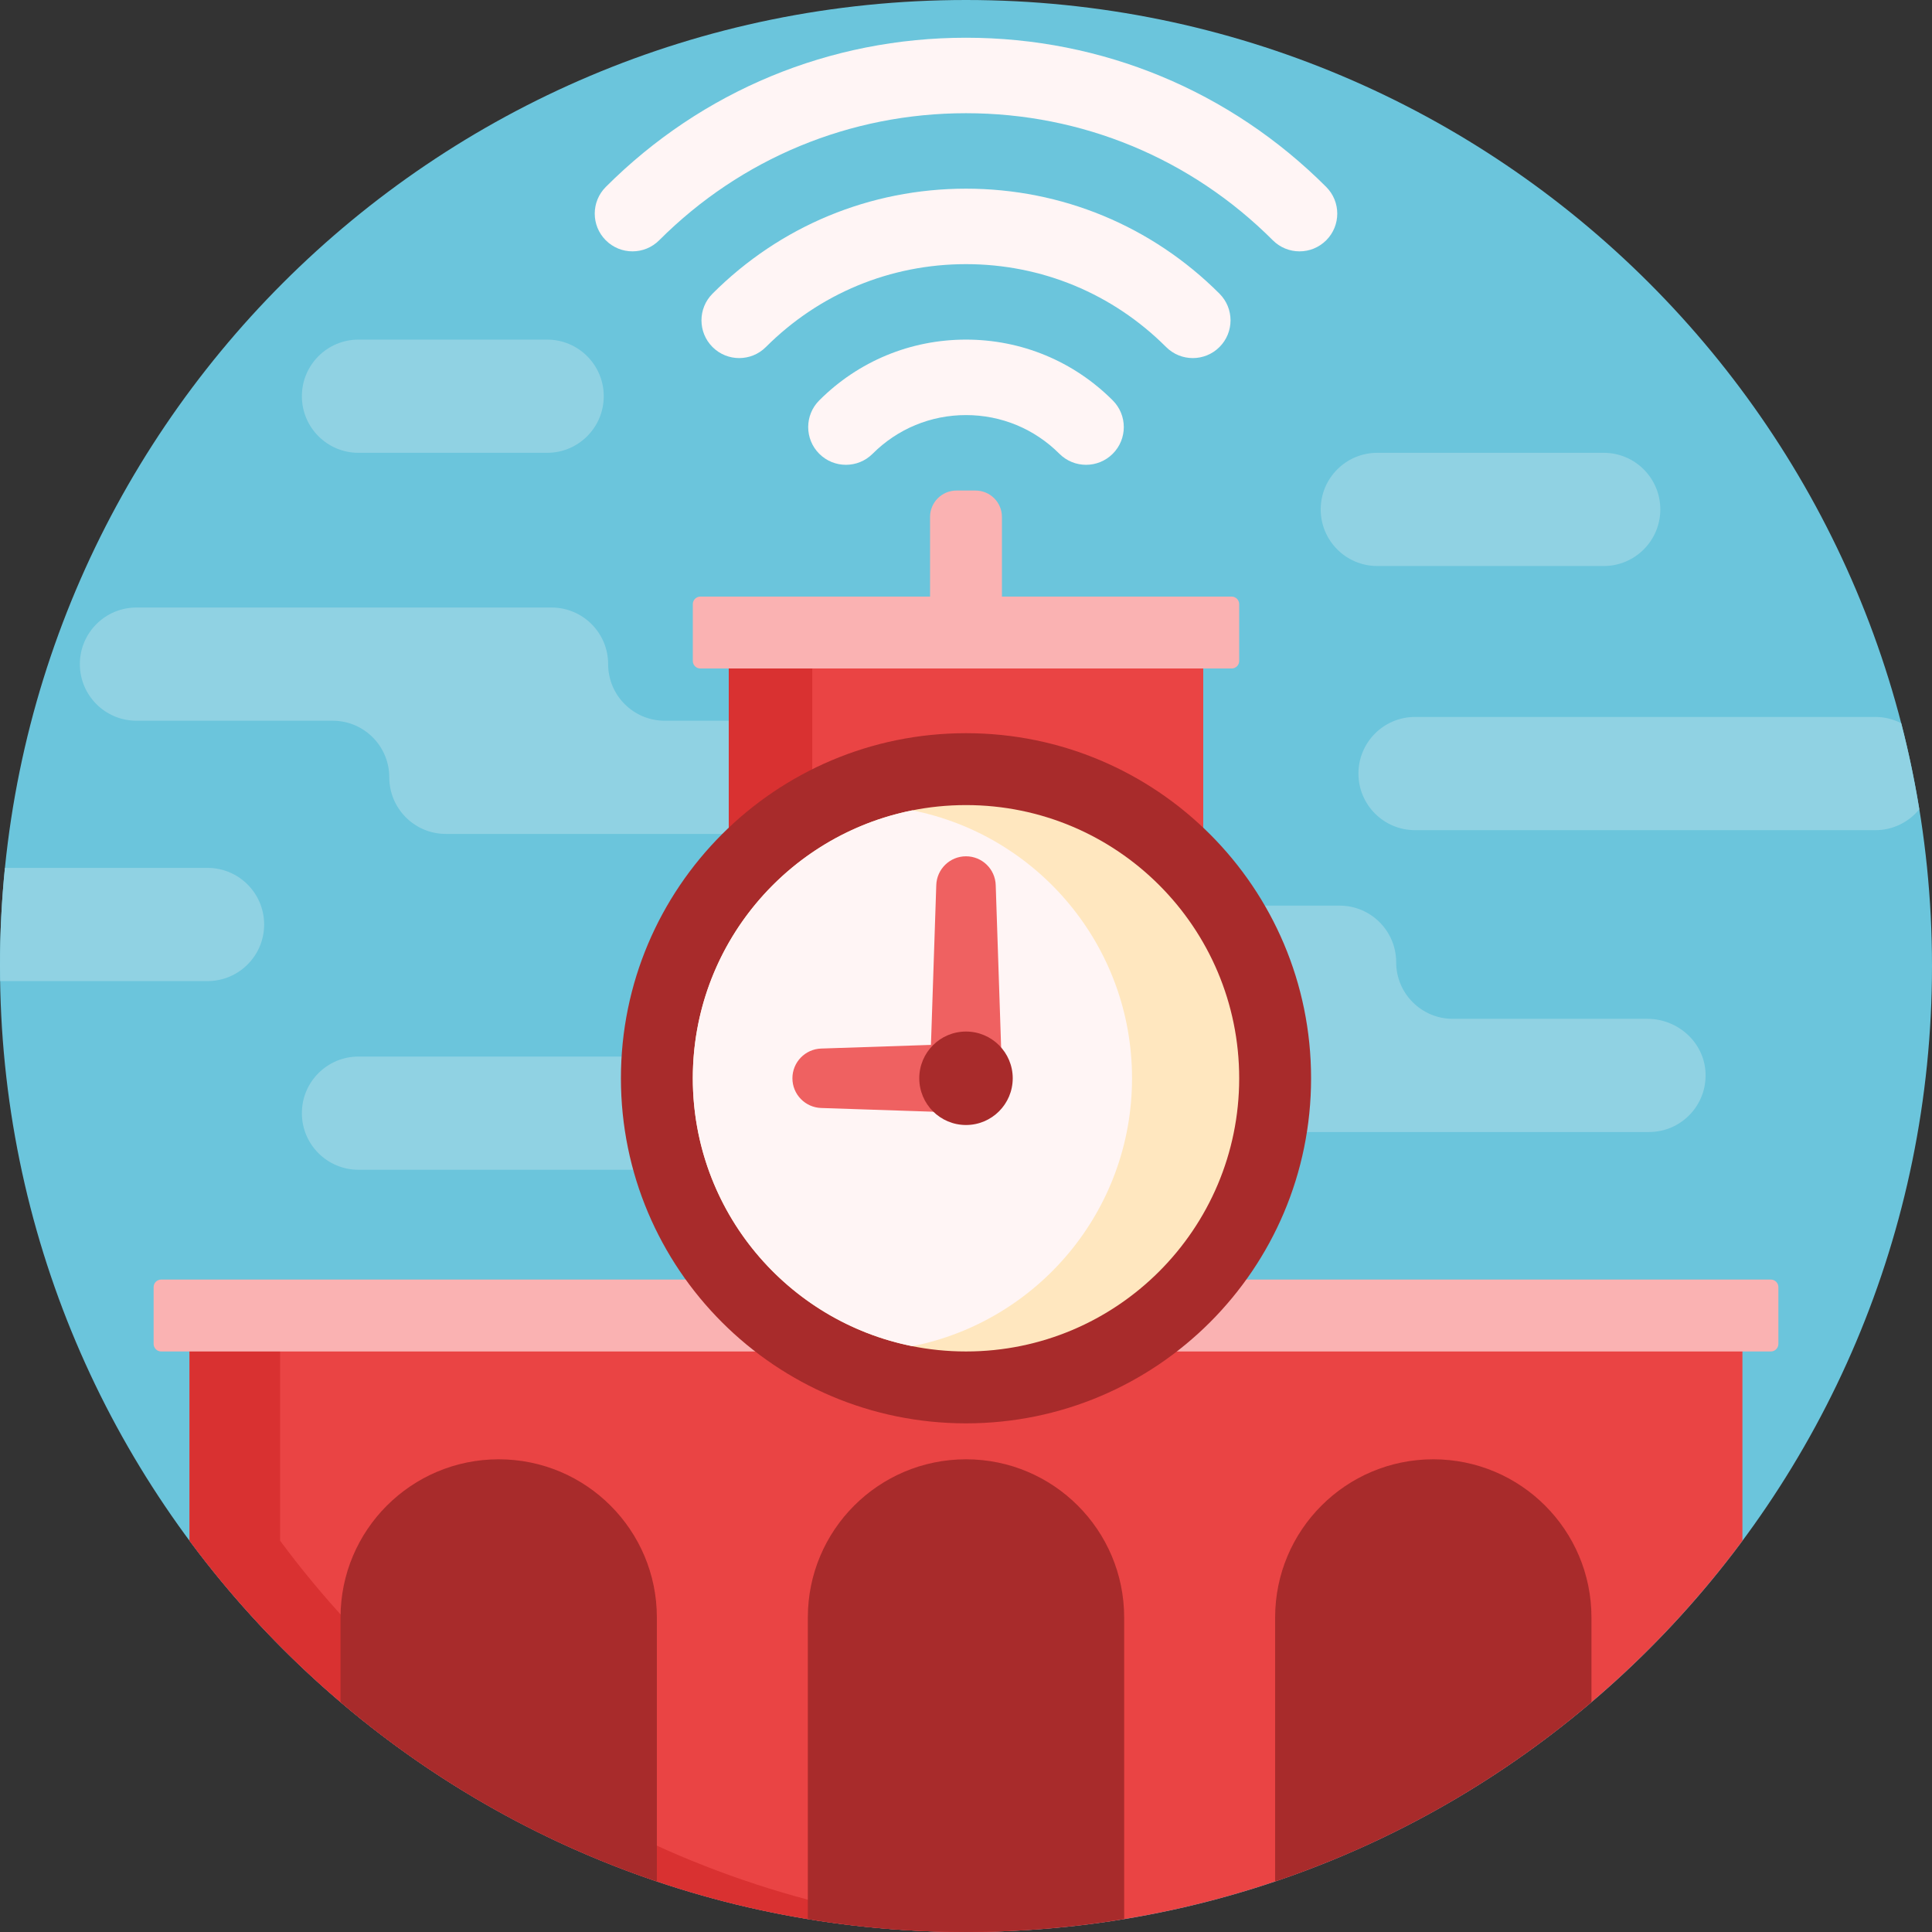 <?xml version="1.0" encoding="iso-8859-1"?>
<!-- Generator: Adobe Illustrator 19.0.0, SVG Export Plug-In . SVG Version: 6.00 Build 0)  -->
<svg version="1.1" id="Capa_1" xmlns="http://www.w3.org/2000/svg" xmlns:xlink="http://www.w3.org/1999/xlink" x="0px" y="0px"
	 viewBox="0 0 512 512" style="enable-background:new 0 0 512 512;" xml:space="preserve">
<rect x="0" y="0" width="512" height="512" fill="#333333" stroke="none"/>
<path style="fill:#6BC5DC;" d="M512,256c0,141.385-114.615,256-256,256S0,397.385,0,256S114.615,0,256,0S512,114.615,512,256z"/>
<path style="fill:#90D2E3;" d="M210,295c0,8.284-6.716,15-15,15H95c-8.284,0-15-6.716-15-15s6.716-15,15-15h100
	C203.284,280,210,286.716,210,295z M436.576,270H385c-8.284,0-15-6.716-15-15s-6.716-15-15-15H245c-8.284,0-15,6.716-15,15
	s6.716,15,15,15h52c8.284,0,15,6.716,15,15s6.716,15,15,15h110c8.525,0,15.389-7.111,14.983-15.726
	C451.603,276.207,444.653,270,436.576,270z M227.738,191h-51.576c-8.284,0-15-6.716-15-15s-6.716-15-15-15h-110
	c-8.284,0-15,6.716-15,15s6.716,15,15,15h52c8.284,0,15,6.716,15,15s6.716,15,15,15h110c8.525,0,15.389-7.111,14.983-15.726
	C242.764,197.207,235.814,191,227.738,191z M503.843,191.663C501.79,190.607,499.468,190,497,190H375c-8.284,0-15,6.716-15,15
	s6.716,15,15,15h122c4.692,0,8.878-2.157,11.629-5.531C507.369,206.747,505.778,199.136,503.843,191.663z M55,230H1.306
	C0.444,238.55,0,247.223,0,256c0,1.337,0.03,2.667,0.051,4H55c8.284,0,15-6.716,15-15S63.284,230,55,230z M365,150h60
	c8.284,0,15-6.716,15-15s-6.716-15-15-15h-60c-8.284,0-15,6.716-15,15S356.716,150,365,150z M95,120h50c8.284,0,15-6.716,15-15
	s-6.716-15-15-15H95c-8.284,0-15,6.716-15,15S86.716,120,95,120z"/>
<path style="fill:#EA4444;" d="M461.763,350.531v57.787C415.12,471.222,340.326,512,256,512S96.88,471.222,50.237,408.317V350.53
	h142.891V169.438h125.744v181.093H461.763z"/>
<path style="fill:#D93131;" d="M215.256,350.531h-22.128V158.104h22.128V350.531z M74.237,408.317V350.53h-24v57.787
	C96.88,471.222,171.674,512,256,512c4.022,0,8.023-0.094,12-0.278C188.603,508.058,118.655,468.222,74.237,408.317z"/>
<path style="fill:#FAB2B2;" d="M183.602,175.156v-15.052c0-1.105,0.896-2,2-2h60.872V137c0-3.866,3.134-7,7-7h5.052
	c3.866,0,7,3.134,7,7v21.104h60.872c1.104,0,2,0.895,2,2v15.052c0,1.104-0.896,2-2,2h-67.872h-5.052h-67.872
	C184.497,177.156,183.602,176.261,183.602,175.156z M469.289,339.1H42.711c-1.105,0-2,0.896-2,2v15.052c0,1.104,0.895,2,2,2h426.578
	c1.104,0,2-0.896,2-2V341.1C471.289,339.995,470.394,339.1,469.289,339.1z"/>
<path style="fill:#A82B2B;" d="M421.753,428.645v22.434c-24.424,20.773-52.789,37.052-83.829,47.53v-69.964
	c0-23.149,18.766-41.915,41.915-41.915S421.753,405.496,421.753,428.645z M256,386.73c-23.149,0-41.915,18.766-41.915,41.915v79.92
	C227.726,510.812,241.723,512,256,512c14.277,0,28.274-1.188,41.915-3.435v-79.92C297.915,405.496,279.149,386.73,256,386.73z
	 M132.161,386.73c-23.149,0-41.915,18.766-41.915,41.915v22.434c24.424,20.773,52.789,37.052,83.829,47.53v-69.964
	C174.076,405.496,155.31,386.73,132.161,386.73z M256,194.303c-50.507,0-91.45,40.944-91.45,91.45
	c0,50.507,40.944,91.45,91.45,91.45s91.45-40.943,91.45-91.45C347.45,235.247,306.507,194.303,256,194.303z"/>
<path style="fill:#FFE7BF;" d="M328.398,285.754c0,39.984-32.414,72.398-72.398,72.398s-72.398-32.414-72.398-72.398
	s32.414-72.398,72.398-72.398S328.398,245.769,328.398,285.754z"/>
<path style="fill:#FFF5F5;" d="M300,285.753c0,35.124-25.015,64.397-58.199,70.998c-33.184-6.601-58.199-35.874-58.199-70.998
	s25.015-64.397,58.199-70.997C274.985,221.356,300,250.63,300,285.753z"/>
<path style="fill:#EF6161;" d="M267.156,285.753c0,5.209-4.315,9.382-9.521,9.209l-40.019-1.334
	c-4.247-0.142-7.617-3.625-7.617-7.875c0-4.249,3.37-7.733,7.617-7.875l29.096-0.97l1.412-42.362
	c0.142-4.247,3.625-7.617,7.875-7.617c4.25,0,7.733,3.37,7.875,7.617l1.527,45.809C266.501,281.872,267.156,283.732,267.156,285.753
	z"/>
<path style="fill:#A82B2B;" d="M268.384,285.754c0,6.839-5.544,12.384-12.384,12.384c-6.839,0-12.384-5.544-12.384-12.384
	c0-6.839,5.544-12.384,12.384-12.384C262.839,273.37,268.384,278.914,268.384,285.754z"/>
<path style="fill:#FFF5F5;" d="M351.459,63.683c-1.953,1.952-4.513,2.929-7.071,2.929c-2.56,0-5.118-0.976-7.071-2.929
	C315.596,41.962,286.717,30,256,30s-59.597,11.962-81.317,33.683c-3.905,3.905-10.237,3.906-14.142,0s-3.905-10.237,0-14.142
	C186.038,24.042,219.94,10,256,10c36.061,0,69.962,14.042,95.46,39.541C355.365,53.446,355.365,59.778,351.459,63.683z M256,50
	c-25.375,0-49.232,9.882-67.175,27.825c-3.905,3.905-3.905,10.237,0,14.142s10.237,3.905,14.142,0C217.132,77.801,235.966,70,256,70
	s38.867,7.801,53.033,21.967c1.953,1.953,4.512,2.929,7.071,2.929s5.118-0.977,7.071-2.929c3.905-3.905,3.905-10.237,0-14.142
	C305.232,59.882,281.375,50,256,50z M256,90c-14.691,0-28.503,5.721-38.891,16.109c-3.905,3.905-3.905,10.237,0,14.143
	c3.905,3.905,10.237,3.905,14.143,0C237.861,113.641,246.651,110,256,110s18.138,3.641,24.748,10.251
	c1.953,1.953,4.512,2.929,7.071,2.929c2.559,0,5.118-0.977,7.071-2.929c3.905-3.905,3.905-10.237,0-14.142
	C284.502,95.721,270.691,90,256,90z"/>
<g>
</g>
<g>
</g>
<g>
</g>
<g>
</g>
<g>
</g>
<g>
</g>
<g>
</g>
<g>
</g>
<g>
</g>
<g>
</g>
<g>
</g>
<g>
</g>
<g>
</g>
<g>
</g>
<g>
</g>
</svg>
